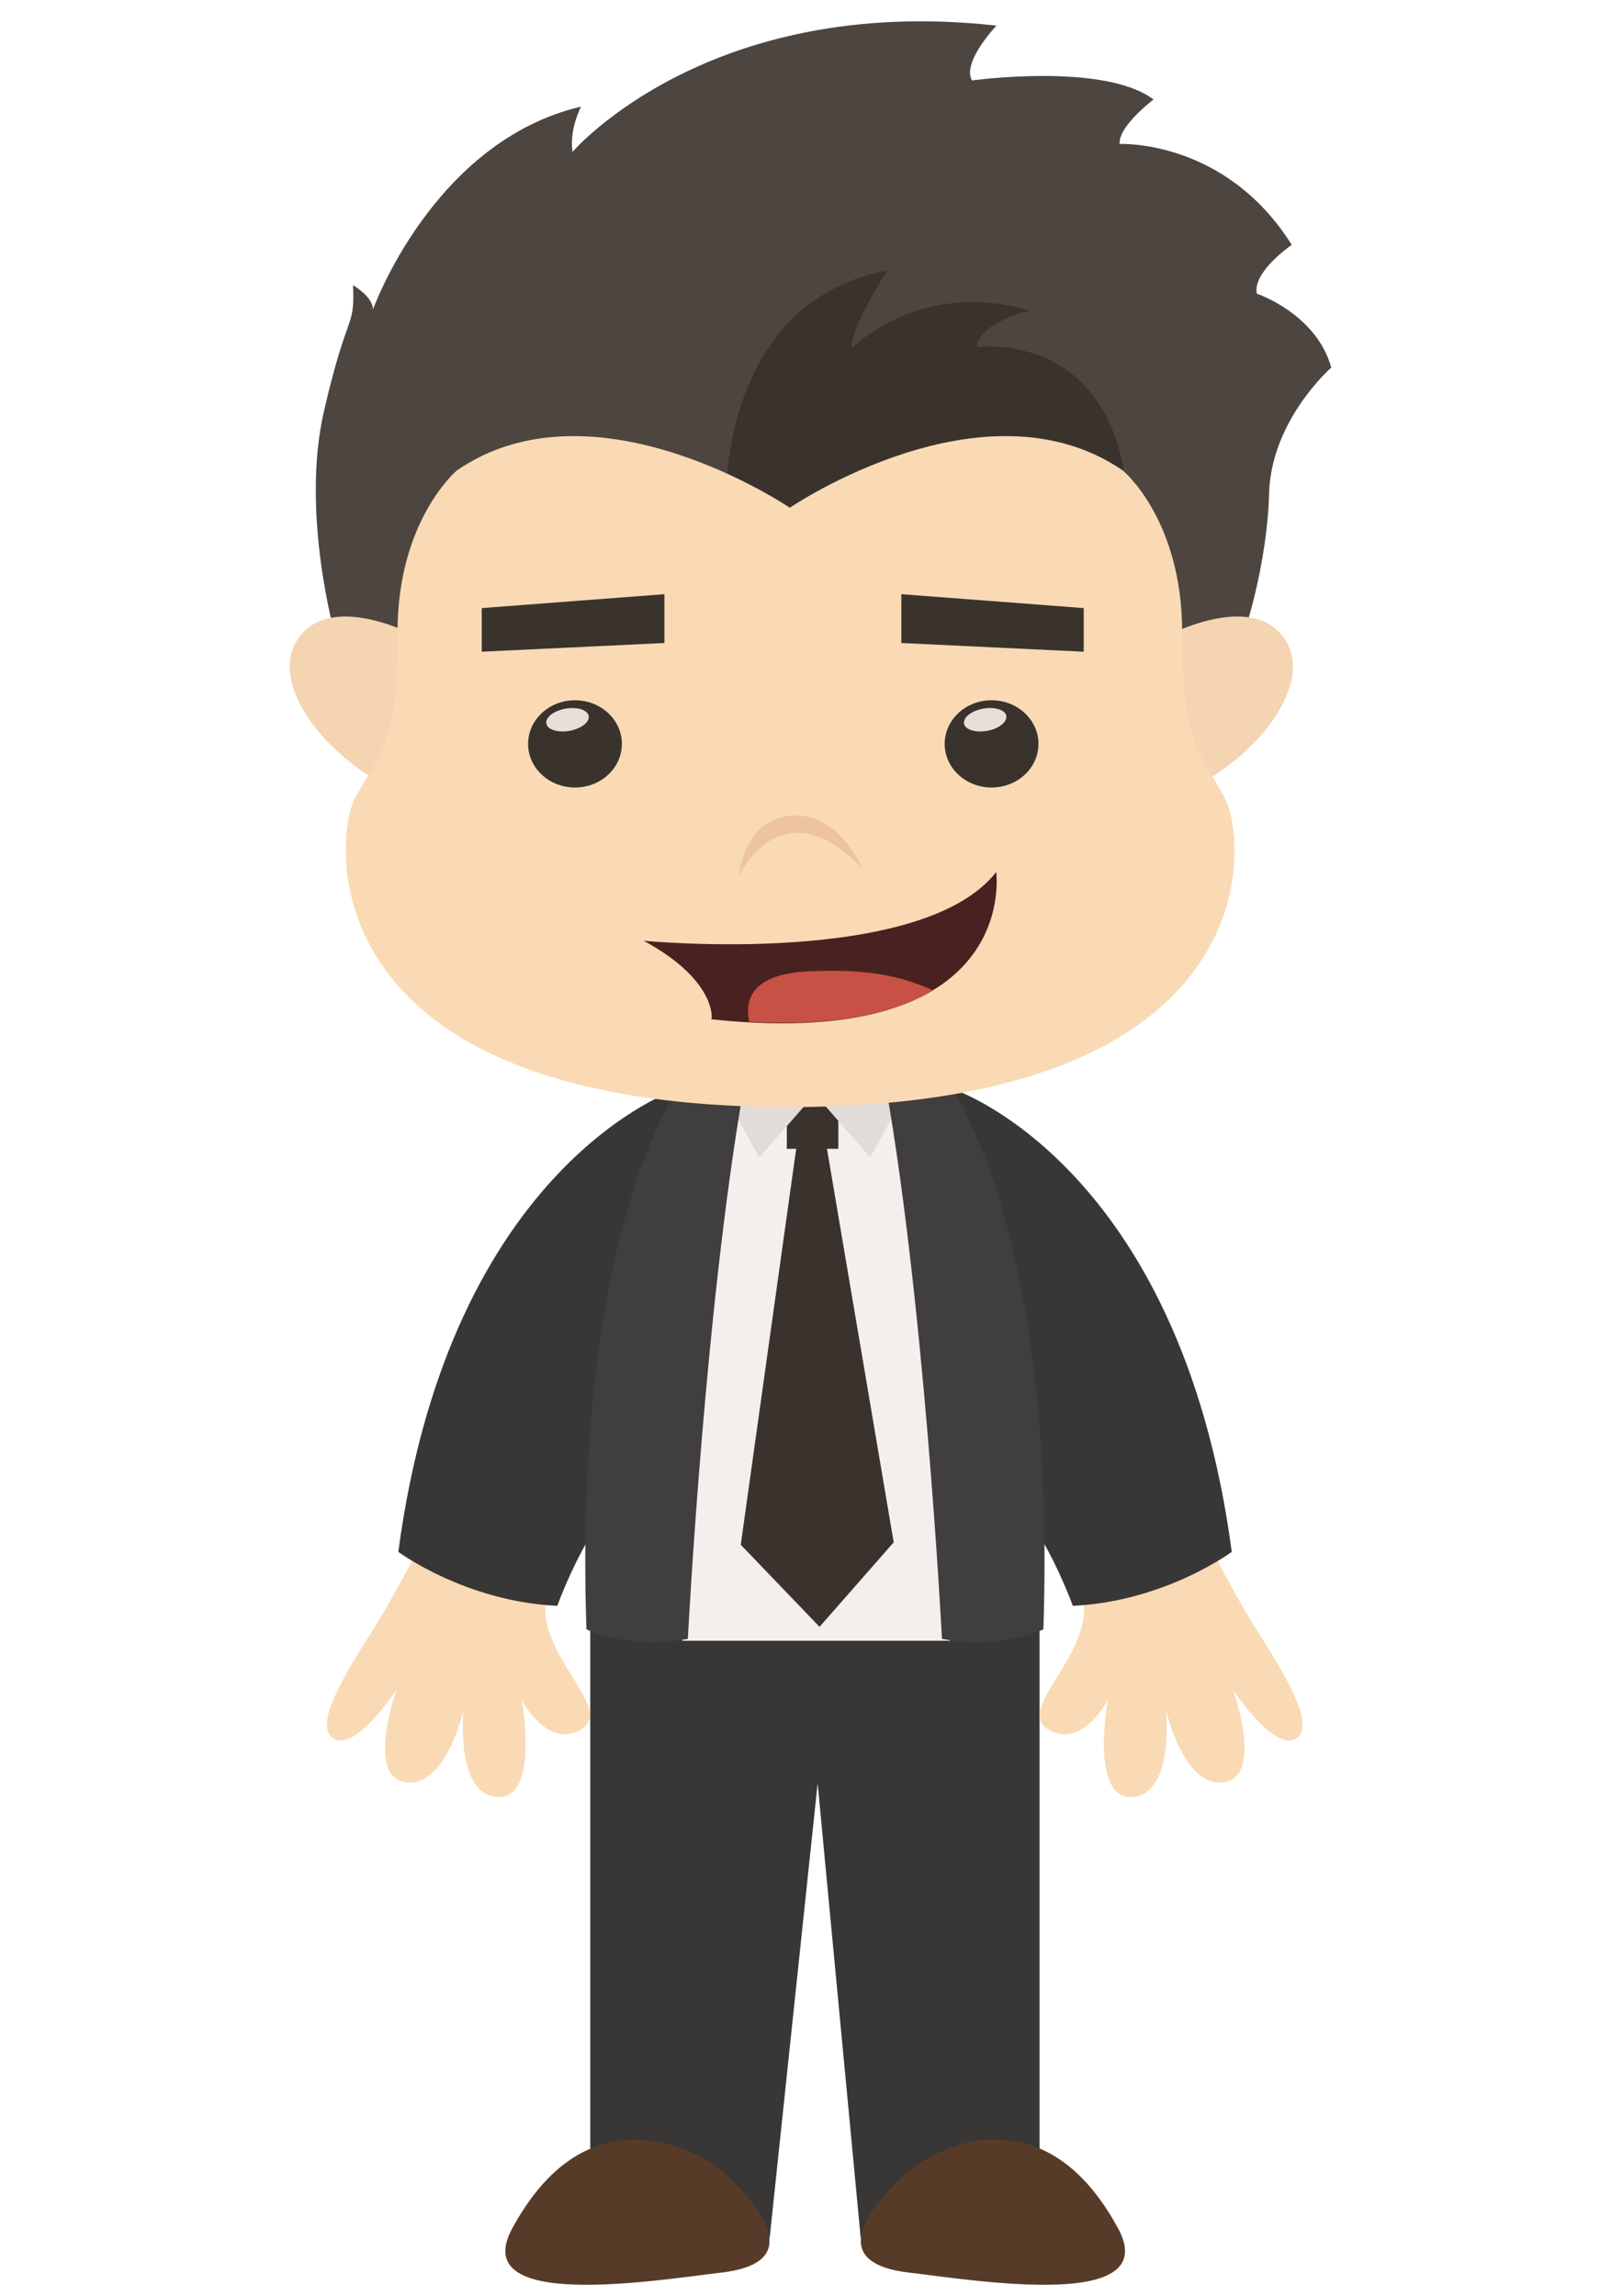 <?xml version="1.0" encoding="utf-8"?>
<!-- Generator: Adobe Illustrator 19.2.0, SVG Export Plug-In . SVG Version: 6.00 Build 0)  -->
<svg version="1.1" id="Layer_1" xmlns="http://www.w3.org/2000/svg" xmlns:xlink="http://www.w3.org/1999/xlink" x="0px" y="0px"
	 viewBox="0 0 595.3 841.9" style="enable-background:new 0 0 595.3 841.9;" xml:space="preserve">
<style type="text/css">
	.st0{fill:#383736;}
	.st1{fill:#573B29;}
	.st2{fill:#F4EFED;}
	.st3{fill:#3A332D;}
	.st4{fill:#F9DAB4;}
	.st5{fill:#E2DCD9;}
	.st6{fill:#403E3E;}
	.st7{fill:#4D4640;}
	.st8{fill:#F4D4B1;}
	.st9{fill:#E7DFD9;}
	.st10{fill:#EEC4A0;}
	.st11{fill:#4A2121;}
	.st12{fill:#C75144;}
</style>
<g>
	<g>
		<g>
			<g>
				<polygon class="st0" points="381.3,820.7 315.7,820.7 299.9,654 282.3,820.7 216.5,820.7 216.5,596.6 381.3,596.6 				"/>
			</g>
		</g>
		<g>
			<g>
				<path class="st1" d="M267.1,798.3c16.2,15.6,24.8,31.9-2.4,35.1c-24.8,2.9-93.9,14.4-76.6-16.6c16.5-30,35.6-32.2,46.2-32.2
					C245.4,784.9,258.9,790.3,267.1,798.3z"/>
			</g>
		</g>
		<g>
			<g>
				<path class="st1" d="M330.9,798.3c-16.2,15.6-24.8,31.9,2.4,35.1c24.8,2.9,93.9,14.4,76.6-16.6c-16.5-30-35.6-32.2-46.2-32.2
					C353.1,784.6,339.6,790.3,330.9,798.3z"/>
			</g>
		</g>
		<g>
			<g>
				<rect x="250.2" y="396.7" class="st2" width="98.3" height="205"/>
			</g>
		</g>
		<g>
			<g>
				<rect x="288.6" y="400.9" class="st3" width="18.9" height="20.4"/>
			</g>
		</g>
		<g>
			<g>
				<polygon class="st3" points="292.3,419.4 271.7,566.5 300.6,596.6 327.8,565.6 303,419.4 				"/>
			</g>
		</g>
		<g>
			<g>
				<path class="st4" d="M156,562.4c0,0-7.6,16.6-18.9,34.8c-11.4,17.9-22.4,36.1-14.5,40.5c7.9,4.5,22.8-17.9,22.8-17.9
					s-11.4,31.9,3.5,33.8c14.8,1.9,21.1-26.5,21.1-26.5s-3.1,31,12.4,31.9c15.6,1,9-35.4,9-35.4s9.7,18.2,22,10.5
					c12.4-7.7-18-28.1-12.8-49.2L156,562.4z"/>
			</g>
		</g>
		<g>
			<g>
				<path class="st0" d="M248.6,399.3c0,0-83.5,27.1-102.5,169.8c0,0,24.5,18.2,58.3,19.8c0,0,13.8-38.3,29.3-43.1L262,400.9
					L248.6,399.3z"/>
			</g>
		</g>
		<g>
			<g>
				<polygon class="st5" points="297.5,402.8 278.5,424.5 264.7,399.3 				"/>
			</g>
		</g>
		<g>
			<g>
				<path class="st6" d="M254.4,390.6c0,0-44.5,49.2-39.3,206.9c0,0,15.2,7.7,37.2,3.5c0,0,6.6-129,22-210.4H254.4L254.4,390.6z"/>
			</g>
		</g>
		<g>
			<g>
				<path class="st4" d="M441.7,562.4c0,0,7.6,16.6,18.9,34.8c11.4,17.9,22.4,36.1,14.5,40.5c-7.9,4.5-22.8-17.9-22.8-17.9
					s11.4,31.9-3.5,33.8c-14.8,1.9-21.1-26.5-21.1-26.5s3.1,31-12.4,31.9c-15.6,1-9-35.4-9-35.4s-9.7,18.2-22,10.5
					c-12.4-7.7,18-28.1,12.8-49.2L441.7,562.4z"/>
			</g>
		</g>
		<g>
			<g>
				<path class="st0" d="M349.3,399.3c0,0,83.5,27.1,102.5,169.8c0,0-24.5,18.2-58.3,19.8c0,0-13.8-38.3-29.3-43.1l-28.3-144.9
					L349.3,399.3z"/>
			</g>
		</g>
		<g>
			<g>
				<polygon class="st5" points="300.3,402.8 319.2,424.5 333,399.3 				"/>
			</g>
		</g>
		<g>
			<g>
				<path class="st6" d="M343.4,390.6c0,0,44.5,49.2,39.3,206.9c0,0-15.2,7.7-37.2,3.5c0,0-6.6-129-22-210.4H343.4L343.4,390.6z"/>
			</g>
		</g>
	</g>
	<g>
		<g>
			<g>
				<path class="st7" d="M123,233.3c0,0-12.8-45-4.2-82.4s11.4-30,10.7-46.3c0,0,7.3,4.2,7.3,8.9c0,0,22-61.6,76.3-74.4
					c0,0-4.4,8.6-3.1,16.6c0,0,49.7-58.1,155.5-46.3c0,0-12.8,13.4-9,20.1c0,0,48.6-6.7,66.6,7c0,0-13.1,9.9-12.4,16.3
					c0,0,38.7-1.9,63.1,37c0,0-14.5,9.9-12.8,17.9c0,0,21.8,7.3,27.3,27.1c0,0-22,19.2-22.8,46c-0.7,26.5-9.3,53-10.7,54.6
					L123,233.3z"/>
			</g>
		</g>
		<g>
			<g>
				<path class="st3" d="M266.4,181.2c0,0-1.4-70.6,59-82c0,0-14.5,22.7-12.8,28.4c0,0,24.5-25.5,65.2-13.7c0,0-18.7,4.2-19.6,13.4
					c0,0,52.1-7.3,55.5,58.4C414.1,186,308.6,225,266.4,181.2z"/>
			</g>
		</g>
		<g>
			<g>
				<path class="st8" d="M153.3,233.6c0,0-31-16.9-43.5,0c-12.8,16.9,11,47.9,43.5,60V233.6z"/>
			</g>
		</g>
		<g>
			<g>
				<path class="st8" d="M427.2,233.6c0,0,31-16.9,43.5,0c12.8,16.9-11,47.9-43.5,60V233.6z"/>
			</g>
		</g>
		<g>
			<g>
				<path class="st4" d="M449.2,292.6c-8.3-15.6-15.6-19.5-15.6-60.7c0-41.5-21.8-59.4-21.8-59.4c-51-34.8-122.1,13.7-122.1,13.7
					s-71.4-48.5-122.1-13.7c0,0-21.8,18.2-21.8,59.4c0,41.5-6.9,45-15.6,60.7C122.3,308.3,113.6,406,289.9,406
					C466.2,405.6,457.6,308,449.2,292.6z"/>
			</g>
		</g>
		<g>
			<g>
				<g>
					<ellipse class="st3" cx="210.9" cy="272.8" rx="17.2" ry="16"/>
				</g>
			</g>
			<g>
				<g>
					<path class="st9" d="M207.3,259.9c4.3-0.8,8.2,0.4,8.6,2.6c0.5,2.2-2.6,4.7-6.9,5.5c-4.3,0.8-8.2-0.4-8.6-2.6
						C199.9,263.2,203,260.7,207.3,259.9z"/>
				</g>
			</g>
		</g>
		<g>
			<g>
				<polygon class="st3" points="176.7,223 176.7,239 243.7,235.8 243.7,217.9 				"/>
			</g>
		</g>
		<g>
			<g>
				<g>
					<ellipse class="st3" cx="363.7" cy="272.8" rx="17.2" ry="16"/>
				</g>
			</g>
			<g>
				<g>
					<path class="st9" d="M360.5,259.9c4.3-0.8,8.2,0.4,8.6,2.6c0.4,2.2-2.6,4.7-6.9,5.5c-4.3,0.8-8.2-0.4-8.6-2.6
						S356.2,260.7,360.5,259.9z"/>
				</g>
			</g>
		</g>
		<g>
			<g>
				<polygon class="st3" points="397.5,223 397.5,239 330.6,235.8 330.6,217.9 				"/>
			</g>
		</g>
		<g>
			<g>
				<path class="st10" d="M271,321.4c0,0,1.4-20.8,18.9-22.3c18-1.6,26.6,19.8,26.6,19.8s-12.1-14.7-25.9-13.4
					C277.2,307,271,321.4,271,321.4z"/>
			</g>
		</g>
		<g>
			<g>
				<path class="st11" d="M236.1,345c0,0,101.8,9.9,129.3-25.2c0,0,9.3,66.1-104.5,54C261.3,373.7,262.7,359.4,236.1,345z"/>
			</g>
		</g>
		<g>
			<g>
				<path class="st12" d="M342.3,363.2c-14.8-6.7-28.3-7.7-45.5-7c-20.7,1-23.8,9.9-22,18.5C307.8,376.6,328.9,371.2,342.3,363.2z"
					/>
			</g>
		</g>
	</g>
</g>
</svg>
